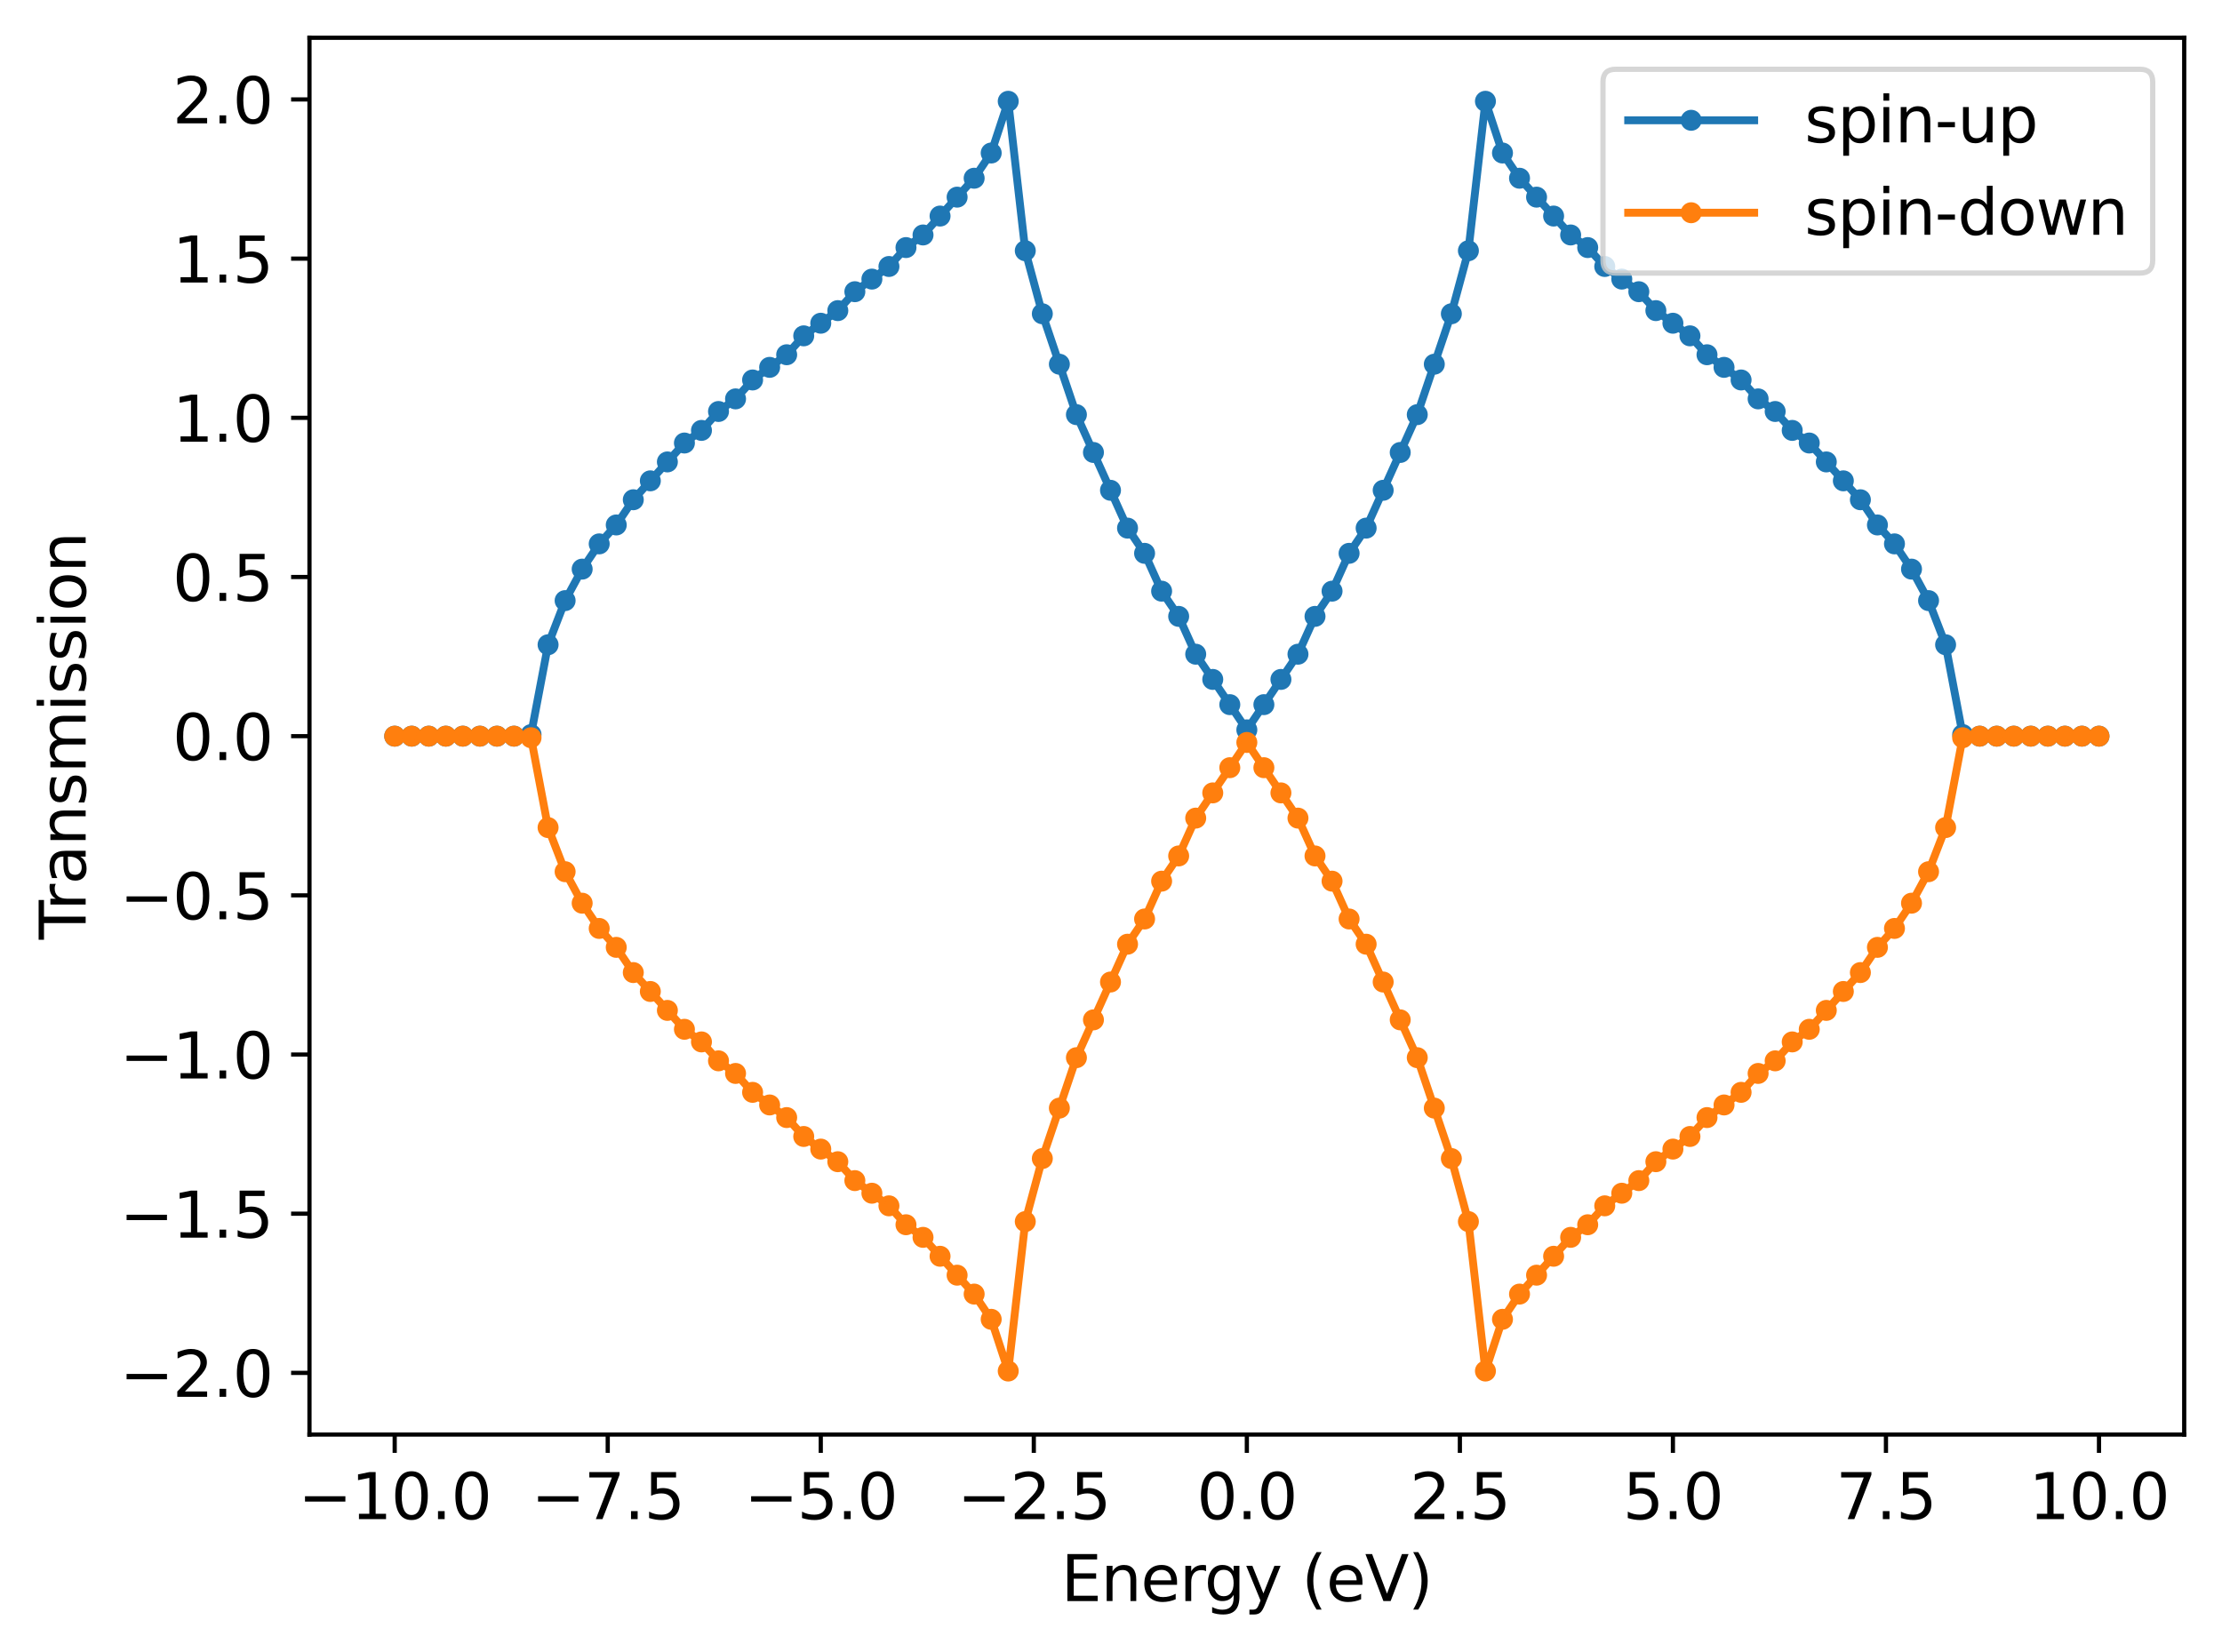 <?xml version="1.0" encoding="utf-8" standalone="no"?>
<!DOCTYPE svg PUBLIC "-//W3C//DTD SVG 1.1//EN"
  "http://www.w3.org/Graphics/SVG/1.1/DTD/svg11.dtd">
<svg xmlns:xlink="http://www.w3.org/1999/xlink" width="423.273pt" height="314.74pt" viewBox="0 0 423.273 314.74" xmlns="http://www.w3.org/2000/svg" version="1.1">
 <defs>
  <style type="text/css">*{stroke-linejoin: round; stroke-linecap: butt}</style>
 </defs>
 <g id="figure_1">
  <g id="patch_1">
   <path d="M 0 314.74 
L 423.273 314.74 
L 423.273 0 
L 0 0 
z
" style="fill: #ffffff"/>
  </g>
  <g id="axes_1">
   <g id="patch_2">
    <path d="M 58.953 273.312 
L 416.073 273.312 
L 416.073 7.2 
L 58.953 7.2 
z
" style="fill: #ffffff"/>
   </g>
   <g id="matplotlib.axis_1">
    <g id="xtick_1">
     <g id="line2d_1">
      <defs>
       <path id="m0705084547" d="M 0 0 
L 0 3.5 
" style="stroke: #000000; stroke-width: 0.8"/>
      </defs>
      <g>
       <use xlink:href="#m0705084547" x="75.186" y="273.312" style="stroke: #000000; stroke-width: 0.8"/>
      </g>
     </g>
     <g id="text_1">
      <!-- −10.0 -->
      <g transform="translate(56.799 289.43) scale(0.12 -0.12)">
       <defs>
        <path id="DejaVuSans-2212" d="M 678 2272 
L 4684 2272 
L 4684 1741 
L 678 1741 
L 678 2272 
z
" transform="scale(0.016)"/>
        <path id="DejaVuSans-31" d="M 794 531 
L 1825 531 
L 1825 4091 
L 703 3866 
L 703 4441 
L 1819 4666 
L 2450 4666 
L 2450 531 
L 3481 531 
L 3481 0 
L 794 0 
L 794 531 
z
" transform="scale(0.016)"/>
        <path id="DejaVuSans-30" d="M 2034 4250 
Q 1547 4250 1301 3770 
Q 1056 3291 1056 2328 
Q 1056 1369 1301 889 
Q 1547 409 2034 409 
Q 2525 409 2770 889 
Q 3016 1369 3016 2328 
Q 3016 3291 2770 3770 
Q 2525 4250 2034 4250 
z
M 2034 4750 
Q 2819 4750 3233 4129 
Q 3647 3509 3647 2328 
Q 3647 1150 3233 529 
Q 2819 -91 2034 -91 
Q 1250 -91 836 529 
Q 422 1150 422 2328 
Q 422 3509 836 4129 
Q 1250 4750 2034 4750 
z
" transform="scale(0.016)"/>
        <path id="DejaVuSans-2e" d="M 684 794 
L 1344 794 
L 1344 0 
L 684 0 
L 684 794 
z
" transform="scale(0.016)"/>
       </defs>
       <use xlink:href="#DejaVuSans-2212"/>
       <use xlink:href="#DejaVuSans-31" x="83.789"/>
       <use xlink:href="#DejaVuSans-30" x="147.412"/>
       <use xlink:href="#DejaVuSans-2e" x="211.035"/>
       <use xlink:href="#DejaVuSans-30" x="242.822"/>
      </g>
     </g>
    </g>
    <g id="xtick_2">
     <g id="line2d_2">
      <g>
       <use xlink:href="#m0705084547" x="115.768" y="273.312" style="stroke: #000000; stroke-width: 0.8"/>
      </g>
     </g>
     <g id="text_2">
      <!-- −7.5 -->
      <g transform="translate(101.198 289.43) scale(0.12 -0.12)">
       <defs>
        <path id="DejaVuSans-37" d="M 525 4666 
L 3525 4666 
L 3525 4397 
L 1831 0 
L 1172 0 
L 2766 4134 
L 525 4134 
L 525 4666 
z
" transform="scale(0.016)"/>
        <path id="DejaVuSans-35" d="M 691 4666 
L 3169 4666 
L 3169 4134 
L 1269 4134 
L 1269 2991 
Q 1406 3038 1543 3061 
Q 1681 3084 1819 3084 
Q 2600 3084 3056 2656 
Q 3513 2228 3513 1497 
Q 3513 744 3044 326 
Q 2575 -91 1722 -91 
Q 1428 -91 1123 -41 
Q 819 9 494 109 
L 494 744 
Q 775 591 1075 516 
Q 1375 441 1709 441 
Q 2250 441 2565 725 
Q 2881 1009 2881 1497 
Q 2881 1984 2565 2268 
Q 2250 2553 1709 2553 
Q 1456 2553 1204 2497 
Q 953 2441 691 2322 
L 691 4666 
z
" transform="scale(0.016)"/>
       </defs>
       <use xlink:href="#DejaVuSans-2212"/>
       <use xlink:href="#DejaVuSans-37" x="83.789"/>
       <use xlink:href="#DejaVuSans-2e" x="147.412"/>
       <use xlink:href="#DejaVuSans-35" x="179.199"/>
      </g>
     </g>
    </g>
    <g id="xtick_3">
     <g id="line2d_3">
      <g>
       <use xlink:href="#m0705084547" x="156.349" y="273.312" style="stroke: #000000; stroke-width: 0.8"/>
      </g>
     </g>
     <g id="text_3">
      <!-- −5.0 -->
      <g transform="translate(141.78 289.43) scale(0.12 -0.12)">
       <use xlink:href="#DejaVuSans-2212"/>
       <use xlink:href="#DejaVuSans-35" x="83.789"/>
       <use xlink:href="#DejaVuSans-2e" x="147.412"/>
       <use xlink:href="#DejaVuSans-30" x="179.199"/>
      </g>
     </g>
    </g>
    <g id="xtick_4">
     <g id="line2d_4">
      <g>
       <use xlink:href="#m0705084547" x="196.931" y="273.312" style="stroke: #000000; stroke-width: 0.8"/>
      </g>
     </g>
     <g id="text_4">
      <!-- −2.5 -->
      <g transform="translate(182.362 289.43) scale(0.12 -0.12)">
       <defs>
        <path id="DejaVuSans-32" d="M 1228 531 
L 3431 531 
L 3431 0 
L 469 0 
L 469 531 
Q 828 903 1448 1529 
Q 2069 2156 2228 2338 
Q 2531 2678 2651 2914 
Q 2772 3150 2772 3378 
Q 2772 3750 2511 3984 
Q 2250 4219 1831 4219 
Q 1534 4219 1204 4116 
Q 875 4013 500 3803 
L 500 4441 
Q 881 4594 1212 4672 
Q 1544 4750 1819 4750 
Q 2544 4750 2975 4387 
Q 3406 4025 3406 3419 
Q 3406 3131 3298 2873 
Q 3191 2616 2906 2266 
Q 2828 2175 2409 1742 
Q 1991 1309 1228 531 
z
" transform="scale(0.016)"/>
       </defs>
       <use xlink:href="#DejaVuSans-2212"/>
       <use xlink:href="#DejaVuSans-32" x="83.789"/>
       <use xlink:href="#DejaVuSans-2e" x="147.412"/>
       <use xlink:href="#DejaVuSans-35" x="179.199"/>
      </g>
     </g>
    </g>
    <g id="xtick_5">
     <g id="line2d_5">
      <g>
       <use xlink:href="#m0705084547" x="237.513" y="273.312" style="stroke: #000000; stroke-width: 0.8"/>
      </g>
     </g>
     <g id="text_5">
      <!-- 0.0 -->
      <g transform="translate(227.971 289.43) scale(0.12 -0.12)">
       <use xlink:href="#DejaVuSans-30"/>
       <use xlink:href="#DejaVuSans-2e" x="63.623"/>
       <use xlink:href="#DejaVuSans-30" x="95.41"/>
      </g>
     </g>
    </g>
    <g id="xtick_6">
     <g id="line2d_6">
      <g>
       <use xlink:href="#m0705084547" x="278.095" y="273.312" style="stroke: #000000; stroke-width: 0.8"/>
      </g>
     </g>
     <g id="text_6">
      <!-- 2.5 -->
      <g transform="translate(268.553 289.43) scale(0.12 -0.12)">
       <use xlink:href="#DejaVuSans-32"/>
       <use xlink:href="#DejaVuSans-2e" x="63.623"/>
       <use xlink:href="#DejaVuSans-35" x="95.41"/>
      </g>
     </g>
    </g>
    <g id="xtick_7">
     <g id="line2d_7">
      <g>
       <use xlink:href="#m0705084547" x="318.677" y="273.312" style="stroke: #000000; stroke-width: 0.8"/>
      </g>
     </g>
     <g id="text_7">
      <!-- 5.0 -->
      <g transform="translate(309.135 289.43) scale(0.12 -0.12)">
       <use xlink:href="#DejaVuSans-35"/>
       <use xlink:href="#DejaVuSans-2e" x="63.623"/>
       <use xlink:href="#DejaVuSans-30" x="95.41"/>
      </g>
     </g>
    </g>
    <g id="xtick_8">
     <g id="line2d_8">
      <g>
       <use xlink:href="#m0705084547" x="359.259" y="273.312" style="stroke: #000000; stroke-width: 0.8"/>
      </g>
     </g>
     <g id="text_8">
      <!-- 7.5 -->
      <g transform="translate(349.717 289.43) scale(0.12 -0.12)">
       <use xlink:href="#DejaVuSans-37"/>
       <use xlink:href="#DejaVuSans-2e" x="63.623"/>
       <use xlink:href="#DejaVuSans-35" x="95.41"/>
      </g>
     </g>
    </g>
    <g id="xtick_9">
     <g id="line2d_9">
      <g>
       <use xlink:href="#m0705084547" x="399.84" y="273.312" style="stroke: #000000; stroke-width: 0.8"/>
      </g>
     </g>
     <g id="text_9">
      <!-- 10.0 -->
      <g transform="translate(386.481 289.43) scale(0.12 -0.12)">
       <use xlink:href="#DejaVuSans-31"/>
       <use xlink:href="#DejaVuSans-30" x="63.623"/>
       <use xlink:href="#DejaVuSans-2e" x="127.246"/>
       <use xlink:href="#DejaVuSans-30" x="159.033"/>
      </g>
     </g>
    </g>
    <g id="text_10">
     <!-- Energy (eV) -->
     <g transform="translate(202.121 305.044) scale(0.12 -0.12)">
      <defs>
       <path id="DejaVuSans-45" d="M 628 4666 
L 3578 4666 
L 3578 4134 
L 1259 4134 
L 1259 2753 
L 3481 2753 
L 3481 2222 
L 1259 2222 
L 1259 531 
L 3634 531 
L 3634 0 
L 628 0 
L 628 4666 
z
" transform="scale(0.016)"/>
       <path id="DejaVuSans-6e" d="M 3513 2113 
L 3513 0 
L 2938 0 
L 2938 2094 
Q 2938 2591 2744 2837 
Q 2550 3084 2163 3084 
Q 1697 3084 1428 2787 
Q 1159 2491 1159 1978 
L 1159 0 
L 581 0 
L 581 3500 
L 1159 3500 
L 1159 2956 
Q 1366 3272 1645 3428 
Q 1925 3584 2291 3584 
Q 2894 3584 3203 3211 
Q 3513 2838 3513 2113 
z
" transform="scale(0.016)"/>
       <path id="DejaVuSans-65" d="M 3597 1894 
L 3597 1613 
L 953 1613 
Q 991 1019 1311 708 
Q 1631 397 2203 397 
Q 2534 397 2845 478 
Q 3156 559 3463 722 
L 3463 178 
Q 3153 47 2828 -22 
Q 2503 -91 2169 -91 
Q 1331 -91 842 396 
Q 353 884 353 1716 
Q 353 2575 817 3079 
Q 1281 3584 2069 3584 
Q 2775 3584 3186 3129 
Q 3597 2675 3597 1894 
z
M 3022 2063 
Q 3016 2534 2758 2815 
Q 2500 3097 2075 3097 
Q 1594 3097 1305 2825 
Q 1016 2553 972 2059 
L 3022 2063 
z
" transform="scale(0.016)"/>
       <path id="DejaVuSans-72" d="M 2631 2963 
Q 2534 3019 2420 3045 
Q 2306 3072 2169 3072 
Q 1681 3072 1420 2755 
Q 1159 2438 1159 1844 
L 1159 0 
L 581 0 
L 581 3500 
L 1159 3500 
L 1159 2956 
Q 1341 3275 1631 3429 
Q 1922 3584 2338 3584 
Q 2397 3584 2469 3576 
Q 2541 3569 2628 3553 
L 2631 2963 
z
" transform="scale(0.016)"/>
       <path id="DejaVuSans-67" d="M 2906 1791 
Q 2906 2416 2648 2759 
Q 2391 3103 1925 3103 
Q 1463 3103 1205 2759 
Q 947 2416 947 1791 
Q 947 1169 1205 825 
Q 1463 481 1925 481 
Q 2391 481 2648 825 
Q 2906 1169 2906 1791 
z
M 3481 434 
Q 3481 -459 3084 -895 
Q 2688 -1331 1869 -1331 
Q 1566 -1331 1297 -1286 
Q 1028 -1241 775 -1147 
L 775 -588 
Q 1028 -725 1275 -790 
Q 1522 -856 1778 -856 
Q 2344 -856 2625 -561 
Q 2906 -266 2906 331 
L 2906 616 
Q 2728 306 2450 153 
Q 2172 0 1784 0 
Q 1141 0 747 490 
Q 353 981 353 1791 
Q 353 2603 747 3093 
Q 1141 3584 1784 3584 
Q 2172 3584 2450 3431 
Q 2728 3278 2906 2969 
L 2906 3500 
L 3481 3500 
L 3481 434 
z
" transform="scale(0.016)"/>
       <path id="DejaVuSans-79" d="M 2059 -325 
Q 1816 -950 1584 -1140 
Q 1353 -1331 966 -1331 
L 506 -1331 
L 506 -850 
L 844 -850 
Q 1081 -850 1212 -737 
Q 1344 -625 1503 -206 
L 1606 56 
L 191 3500 
L 800 3500 
L 1894 763 
L 2988 3500 
L 3597 3500 
L 2059 -325 
z
" transform="scale(0.016)"/>
       <path id="DejaVuSans-20" transform="scale(0.016)"/>
       <path id="DejaVuSans-28" d="M 1984 4856 
Q 1566 4138 1362 3434 
Q 1159 2731 1159 2009 
Q 1159 1288 1364 580 
Q 1569 -128 1984 -844 
L 1484 -844 
Q 1016 -109 783 600 
Q 550 1309 550 2009 
Q 550 2706 781 3412 
Q 1013 4119 1484 4856 
L 1984 4856 
z
" transform="scale(0.016)"/>
       <path id="DejaVuSans-56" d="M 1831 0 
L 50 4666 
L 709 4666 
L 2188 738 
L 3669 4666 
L 4325 4666 
L 2547 0 
L 1831 0 
z
" transform="scale(0.016)"/>
       <path id="DejaVuSans-29" d="M 513 4856 
L 1013 4856 
Q 1481 4119 1714 3412 
Q 1947 2706 1947 2009 
Q 1947 1309 1714 600 
Q 1481 -109 1013 -844 
L 513 -844 
Q 928 -128 1133 580 
Q 1338 1288 1338 2009 
Q 1338 2731 1133 3434 
Q 928 4138 513 4856 
z
" transform="scale(0.016)"/>
      </defs>
      <use xlink:href="#DejaVuSans-45"/>
      <use xlink:href="#DejaVuSans-6e" x="63.184"/>
      <use xlink:href="#DejaVuSans-65" x="126.562"/>
      <use xlink:href="#DejaVuSans-72" x="188.086"/>
      <use xlink:href="#DejaVuSans-67" x="227.449"/>
      <use xlink:href="#DejaVuSans-79" x="290.926"/>
      <use xlink:href="#DejaVuSans-20" x="350.105"/>
      <use xlink:href="#DejaVuSans-28" x="381.893"/>
      <use xlink:href="#DejaVuSans-65" x="420.906"/>
      <use xlink:href="#DejaVuSans-56" x="482.43"/>
      <use xlink:href="#DejaVuSans-29" x="550.838"/>
     </g>
    </g>
   </g>
   <g id="matplotlib.axis_2">
    <g id="ytick_1">
     <g id="line2d_10">
      <defs>
       <path id="m1f29c47733" d="M 0 0 
L -3.5 0 
" style="stroke: #000000; stroke-width: 0.8"/>
      </defs>
      <g>
       <use xlink:href="#m1f29c47733" x="58.953" y="261.569" style="stroke: #000000; stroke-width: 0.8"/>
      </g>
     </g>
     <g id="text_11">
      <!-- −2.0 -->
      <g transform="translate(22.814 266.128) scale(0.12 -0.12)">
       <use xlink:href="#DejaVuSans-2212"/>
       <use xlink:href="#DejaVuSans-32" x="83.789"/>
       <use xlink:href="#DejaVuSans-2e" x="147.412"/>
       <use xlink:href="#DejaVuSans-30" x="179.199"/>
      </g>
     </g>
    </g>
    <g id="ytick_2">
     <g id="line2d_11">
      <g>
       <use xlink:href="#m1f29c47733" x="58.953" y="231.241" style="stroke: #000000; stroke-width: 0.8"/>
      </g>
     </g>
     <g id="text_12">
      <!-- −1.5 -->
      <g transform="translate(22.814 235.8) scale(0.12 -0.12)">
       <use xlink:href="#DejaVuSans-2212"/>
       <use xlink:href="#DejaVuSans-31" x="83.789"/>
       <use xlink:href="#DejaVuSans-2e" x="147.412"/>
       <use xlink:href="#DejaVuSans-35" x="179.199"/>
      </g>
     </g>
    </g>
    <g id="ytick_3">
     <g id="line2d_12">
      <g>
       <use xlink:href="#m1f29c47733" x="58.953" y="200.913" style="stroke: #000000; stroke-width: 0.8"/>
      </g>
     </g>
     <g id="text_13">
      <!-- −1.0 -->
      <g transform="translate(22.814 205.472) scale(0.12 -0.12)">
       <use xlink:href="#DejaVuSans-2212"/>
       <use xlink:href="#DejaVuSans-31" x="83.789"/>
       <use xlink:href="#DejaVuSans-2e" x="147.412"/>
       <use xlink:href="#DejaVuSans-30" x="179.199"/>
      </g>
     </g>
    </g>
    <g id="ytick_4">
     <g id="line2d_13">
      <g>
       <use xlink:href="#m1f29c47733" x="58.953" y="170.584" style="stroke: #000000; stroke-width: 0.8"/>
      </g>
     </g>
     <g id="text_14">
      <!-- −0.5 -->
      <g transform="translate(22.814 175.143) scale(0.12 -0.12)">
       <use xlink:href="#DejaVuSans-2212"/>
       <use xlink:href="#DejaVuSans-30" x="83.789"/>
       <use xlink:href="#DejaVuSans-2e" x="147.412"/>
       <use xlink:href="#DejaVuSans-35" x="179.199"/>
      </g>
     </g>
    </g>
    <g id="ytick_5">
     <g id="line2d_14">
      <g>
       <use xlink:href="#m1f29c47733" x="58.953" y="140.256" style="stroke: #000000; stroke-width: 0.8"/>
      </g>
     </g>
     <g id="text_15">
      <!-- 0.0 -->
      <g transform="translate(32.869 144.815) scale(0.12 -0.12)">
       <use xlink:href="#DejaVuSans-30"/>
       <use xlink:href="#DejaVuSans-2e" x="63.623"/>
       <use xlink:href="#DejaVuSans-30" x="95.41"/>
      </g>
     </g>
    </g>
    <g id="ytick_6">
     <g id="line2d_15">
      <g>
       <use xlink:href="#m1f29c47733" x="58.953" y="109.928" style="stroke: #000000; stroke-width: 0.8"/>
      </g>
     </g>
     <g id="text_16">
      <!-- 0.5 -->
      <g transform="translate(32.869 114.487) scale(0.12 -0.12)">
       <use xlink:href="#DejaVuSans-30"/>
       <use xlink:href="#DejaVuSans-2e" x="63.623"/>
       <use xlink:href="#DejaVuSans-35" x="95.41"/>
      </g>
     </g>
    </g>
    <g id="ytick_7">
     <g id="line2d_16">
      <g>
       <use xlink:href="#m1f29c47733" x="58.953" y="79.599" style="stroke: #000000; stroke-width: 0.8"/>
      </g>
     </g>
     <g id="text_17">
      <!-- 1.0 -->
      <g transform="translate(32.869 84.158) scale(0.12 -0.12)">
       <use xlink:href="#DejaVuSans-31"/>
       <use xlink:href="#DejaVuSans-2e" x="63.623"/>
       <use xlink:href="#DejaVuSans-30" x="95.41"/>
      </g>
     </g>
    </g>
    <g id="ytick_8">
     <g id="line2d_17">
      <g>
       <use xlink:href="#m1f29c47733" x="58.953" y="49.271" style="stroke: #000000; stroke-width: 0.8"/>
      </g>
     </g>
     <g id="text_18">
      <!-- 1.5 -->
      <g transform="translate(32.869 53.83) scale(0.12 -0.12)">
       <use xlink:href="#DejaVuSans-31"/>
       <use xlink:href="#DejaVuSans-2e" x="63.623"/>
       <use xlink:href="#DejaVuSans-35" x="95.41"/>
      </g>
     </g>
    </g>
    <g id="ytick_9">
     <g id="line2d_18">
      <g>
       <use xlink:href="#m1f29c47733" x="58.953" y="18.943" style="stroke: #000000; stroke-width: 0.8"/>
      </g>
     </g>
     <g id="text_19">
      <!-- 2.0 -->
      <g transform="translate(32.869 23.502) scale(0.12 -0.12)">
       <use xlink:href="#DejaVuSans-32"/>
       <use xlink:href="#DejaVuSans-2e" x="63.623"/>
       <use xlink:href="#DejaVuSans-30" x="95.41"/>
      </g>
     </g>
    </g>
    <g id="text_20">
     <!-- Transmission -->
     <g transform="translate(16.318 179.01) rotate(-90) scale(0.12 -0.12)">
      <defs>
       <path id="DejaVuSans-54" d="M -19 4666 
L 3928 4666 
L 3928 4134 
L 2272 4134 
L 2272 0 
L 1638 0 
L 1638 4134 
L -19 4134 
L -19 4666 
z
" transform="scale(0.016)"/>
       <path id="DejaVuSans-61" d="M 2194 1759 
Q 1497 1759 1228 1600 
Q 959 1441 959 1056 
Q 959 750 1161 570 
Q 1363 391 1709 391 
Q 2188 391 2477 730 
Q 2766 1069 2766 1631 
L 2766 1759 
L 2194 1759 
z
M 3341 1997 
L 3341 0 
L 2766 0 
L 2766 531 
Q 2569 213 2275 61 
Q 1981 -91 1556 -91 
Q 1019 -91 701 211 
Q 384 513 384 1019 
Q 384 1609 779 1909 
Q 1175 2209 1959 2209 
L 2766 2209 
L 2766 2266 
Q 2766 2663 2505 2880 
Q 2244 3097 1772 3097 
Q 1472 3097 1187 3025 
Q 903 2953 641 2809 
L 641 3341 
Q 956 3463 1253 3523 
Q 1550 3584 1831 3584 
Q 2591 3584 2966 3190 
Q 3341 2797 3341 1997 
z
" transform="scale(0.016)"/>
       <path id="DejaVuSans-73" d="M 2834 3397 
L 2834 2853 
Q 2591 2978 2328 3040 
Q 2066 3103 1784 3103 
Q 1356 3103 1142 2972 
Q 928 2841 928 2578 
Q 928 2378 1081 2264 
Q 1234 2150 1697 2047 
L 1894 2003 
Q 2506 1872 2764 1633 
Q 3022 1394 3022 966 
Q 3022 478 2636 193 
Q 2250 -91 1575 -91 
Q 1294 -91 989 -36 
Q 684 19 347 128 
L 347 722 
Q 666 556 975 473 
Q 1284 391 1588 391 
Q 1994 391 2212 530 
Q 2431 669 2431 922 
Q 2431 1156 2273 1281 
Q 2116 1406 1581 1522 
L 1381 1569 
Q 847 1681 609 1914 
Q 372 2147 372 2553 
Q 372 3047 722 3315 
Q 1072 3584 1716 3584 
Q 2034 3584 2315 3537 
Q 2597 3491 2834 3397 
z
" transform="scale(0.016)"/>
       <path id="DejaVuSans-6d" d="M 3328 2828 
Q 3544 3216 3844 3400 
Q 4144 3584 4550 3584 
Q 5097 3584 5394 3201 
Q 5691 2819 5691 2113 
L 5691 0 
L 5113 0 
L 5113 2094 
Q 5113 2597 4934 2840 
Q 4756 3084 4391 3084 
Q 3944 3084 3684 2787 
Q 3425 2491 3425 1978 
L 3425 0 
L 2847 0 
L 2847 2094 
Q 2847 2600 2669 2842 
Q 2491 3084 2119 3084 
Q 1678 3084 1418 2786 
Q 1159 2488 1159 1978 
L 1159 0 
L 581 0 
L 581 3500 
L 1159 3500 
L 1159 2956 
Q 1356 3278 1631 3431 
Q 1906 3584 2284 3584 
Q 2666 3584 2933 3390 
Q 3200 3197 3328 2828 
z
" transform="scale(0.016)"/>
       <path id="DejaVuSans-69" d="M 603 3500 
L 1178 3500 
L 1178 0 
L 603 0 
L 603 3500 
z
M 603 4863 
L 1178 4863 
L 1178 4134 
L 603 4134 
L 603 4863 
z
" transform="scale(0.016)"/>
       <path id="DejaVuSans-6f" d="M 1959 3097 
Q 1497 3097 1228 2736 
Q 959 2375 959 1747 
Q 959 1119 1226 758 
Q 1494 397 1959 397 
Q 2419 397 2687 759 
Q 2956 1122 2956 1747 
Q 2956 2369 2687 2733 
Q 2419 3097 1959 3097 
z
M 1959 3584 
Q 2709 3584 3137 3096 
Q 3566 2609 3566 1747 
Q 3566 888 3137 398 
Q 2709 -91 1959 -91 
Q 1206 -91 779 398 
Q 353 888 353 1747 
Q 353 2609 779 3096 
Q 1206 3584 1959 3584 
z
" transform="scale(0.016)"/>
      </defs>
      <use xlink:href="#DejaVuSans-54"/>
      <use xlink:href="#DejaVuSans-72" x="46.334"/>
      <use xlink:href="#DejaVuSans-61" x="87.447"/>
      <use xlink:href="#DejaVuSans-6e" x="148.727"/>
      <use xlink:href="#DejaVuSans-73" x="212.105"/>
      <use xlink:href="#DejaVuSans-6d" x="264.205"/>
      <use xlink:href="#DejaVuSans-69" x="361.617"/>
      <use xlink:href="#DejaVuSans-73" x="389.4"/>
      <use xlink:href="#DejaVuSans-73" x="441.5"/>
      <use xlink:href="#DejaVuSans-69" x="493.6"/>
      <use xlink:href="#DejaVuSans-6f" x="521.383"/>
      <use xlink:href="#DejaVuSans-6e" x="582.564"/>
     </g>
    </g>
   </g>
   <g id="line2d_19">
    <path d="M 75.186 140.256 
L 78.432 140.256 
L 81.679 140.256 
L 84.925 140.256 
L 88.172 140.256 
L 91.419 140.256 
L 94.665 140.256 
L 97.912 140.256 
L 101.158 139.955 
L 104.405 122.839 
L 107.651 114.432 
L 110.898 108.432 
L 114.144 103.622 
L 117.391 100.018 
L 120.637 95.214 
L 123.884 91.611 
L 127.131 88.007 
L 130.377 84.406 
L 133.624 82.002 
L 136.87 78.398 
L 140.117 75.996 
L 143.363 72.393 
L 146.61 69.99 
L 149.856 67.587 
L 153.103 63.985 
L 156.349 61.582 
L 159.596 59.18 
L 162.843 55.577 
L 166.089 53.175 
L 169.336 50.772 
L 172.582 47.169 
L 175.829 44.767 
L 179.075 41.163 
L 182.322 37.56 
L 185.568 33.957 
L 188.815 29.152 
L 192.061 19.296 
L 195.308 47.77 
L 198.555 59.781 
L 201.801 69.39 
L 205.048 78.999 
L 208.294 86.205 
L 211.541 93.412 
L 214.787 100.619 
L 218.034 105.423 
L 221.28 112.63 
L 224.527 117.435 
L 227.773 124.641 
L 231.02 129.446 
L 234.267 134.25 
L 237.513 139.055 
L 240.76 134.25 
L 244.006 129.446 
L 247.253 124.641 
L 250.499 117.435 
L 253.746 112.63 
L 256.992 105.423 
L 260.239 100.619 
L 263.485 93.412 
L 266.732 86.205 
L 269.979 78.999 
L 273.225 69.39 
L 276.472 59.781 
L 279.718 47.77 
L 282.965 19.296 
L 286.211 29.152 
L 289.458 33.957 
L 292.704 37.56 
L 295.951 41.163 
L 299.197 44.767 
L 302.444 47.169 
L 305.691 50.772 
L 308.937 53.175 
L 312.184 55.577 
L 315.43 59.18 
L 318.677 61.582 
L 321.923 63.985 
L 325.17 67.587 
L 328.416 69.99 
L 331.663 72.393 
L 334.909 75.996 
L 338.156 78.398 
L 341.403 82.002 
L 344.649 84.406 
L 347.896 88.007 
L 351.142 91.611 
L 354.389 95.214 
L 357.635 100.018 
L 360.882 103.622 
L 364.128 108.432 
L 367.375 114.432 
L 370.621 122.839 
L 373.868 139.955 
L 377.115 140.256 
L 380.361 140.256 
L 383.608 140.256 
L 386.854 140.256 
L 390.101 140.256 
L 393.347 140.256 
L 396.594 140.256 
L 399.84 140.256 
" clip-path="url(#p7d2d669616)" style="fill: none; stroke: #1f77b4; stroke-width: 1.5; stroke-linecap: square"/>
    <defs>
     <path id="ma481f553c5" d="M 0 1.5 
C 0.398 1.5 0.779 1.342 1.061 1.061 
C 1.342 0.779 1.5 0.398 1.5 0 
C 1.5 -0.398 1.342 -0.779 1.061 -1.061 
C 0.779 -1.342 0.398 -1.5 0 -1.5 
C -0.398 -1.5 -0.779 -1.342 -1.061 -1.061 
C -1.342 -0.779 -1.5 -0.398 -1.5 0 
C -1.5 0.398 -1.342 0.779 -1.061 1.061 
C -0.779 1.342 -0.398 1.5 0 1.5 
z
" style="stroke: #1f77b4"/>
    </defs>
    <g clip-path="url(#p7d2d669616)">
     <use xlink:href="#ma481f553c5" x="75.186" y="140.256" style="fill: #1f77b4; stroke: #1f77b4"/>
     <use xlink:href="#ma481f553c5" x="78.432" y="140.256" style="fill: #1f77b4; stroke: #1f77b4"/>
     <use xlink:href="#ma481f553c5" x="81.679" y="140.256" style="fill: #1f77b4; stroke: #1f77b4"/>
     <use xlink:href="#ma481f553c5" x="84.925" y="140.256" style="fill: #1f77b4; stroke: #1f77b4"/>
     <use xlink:href="#ma481f553c5" x="88.172" y="140.256" style="fill: #1f77b4; stroke: #1f77b4"/>
     <use xlink:href="#ma481f553c5" x="91.419" y="140.256" style="fill: #1f77b4; stroke: #1f77b4"/>
     <use xlink:href="#ma481f553c5" x="94.665" y="140.256" style="fill: #1f77b4; stroke: #1f77b4"/>
     <use xlink:href="#ma481f553c5" x="97.912" y="140.256" style="fill: #1f77b4; stroke: #1f77b4"/>
     <use xlink:href="#ma481f553c5" x="101.158" y="139.955" style="fill: #1f77b4; stroke: #1f77b4"/>
     <use xlink:href="#ma481f553c5" x="104.405" y="122.839" style="fill: #1f77b4; stroke: #1f77b4"/>
     <use xlink:href="#ma481f553c5" x="107.651" y="114.432" style="fill: #1f77b4; stroke: #1f77b4"/>
     <use xlink:href="#ma481f553c5" x="110.898" y="108.432" style="fill: #1f77b4; stroke: #1f77b4"/>
     <use xlink:href="#ma481f553c5" x="114.144" y="103.622" style="fill: #1f77b4; stroke: #1f77b4"/>
     <use xlink:href="#ma481f553c5" x="117.391" y="100.018" style="fill: #1f77b4; stroke: #1f77b4"/>
     <use xlink:href="#ma481f553c5" x="120.637" y="95.214" style="fill: #1f77b4; stroke: #1f77b4"/>
     <use xlink:href="#ma481f553c5" x="123.884" y="91.611" style="fill: #1f77b4; stroke: #1f77b4"/>
     <use xlink:href="#ma481f553c5" x="127.131" y="88.007" style="fill: #1f77b4; stroke: #1f77b4"/>
     <use xlink:href="#ma481f553c5" x="130.377" y="84.406" style="fill: #1f77b4; stroke: #1f77b4"/>
     <use xlink:href="#ma481f553c5" x="133.624" y="82.002" style="fill: #1f77b4; stroke: #1f77b4"/>
     <use xlink:href="#ma481f553c5" x="136.87" y="78.398" style="fill: #1f77b4; stroke: #1f77b4"/>
     <use xlink:href="#ma481f553c5" x="140.117" y="75.996" style="fill: #1f77b4; stroke: #1f77b4"/>
     <use xlink:href="#ma481f553c5" x="143.363" y="72.393" style="fill: #1f77b4; stroke: #1f77b4"/>
     <use xlink:href="#ma481f553c5" x="146.61" y="69.99" style="fill: #1f77b4; stroke: #1f77b4"/>
     <use xlink:href="#ma481f553c5" x="149.856" y="67.587" style="fill: #1f77b4; stroke: #1f77b4"/>
     <use xlink:href="#ma481f553c5" x="153.103" y="63.985" style="fill: #1f77b4; stroke: #1f77b4"/>
     <use xlink:href="#ma481f553c5" x="156.349" y="61.582" style="fill: #1f77b4; stroke: #1f77b4"/>
     <use xlink:href="#ma481f553c5" x="159.596" y="59.18" style="fill: #1f77b4; stroke: #1f77b4"/>
     <use xlink:href="#ma481f553c5" x="162.843" y="55.577" style="fill: #1f77b4; stroke: #1f77b4"/>
     <use xlink:href="#ma481f553c5" x="166.089" y="53.175" style="fill: #1f77b4; stroke: #1f77b4"/>
     <use xlink:href="#ma481f553c5" x="169.336" y="50.772" style="fill: #1f77b4; stroke: #1f77b4"/>
     <use xlink:href="#ma481f553c5" x="172.582" y="47.169" style="fill: #1f77b4; stroke: #1f77b4"/>
     <use xlink:href="#ma481f553c5" x="175.829" y="44.767" style="fill: #1f77b4; stroke: #1f77b4"/>
     <use xlink:href="#ma481f553c5" x="179.075" y="41.163" style="fill: #1f77b4; stroke: #1f77b4"/>
     <use xlink:href="#ma481f553c5" x="182.322" y="37.56" style="fill: #1f77b4; stroke: #1f77b4"/>
     <use xlink:href="#ma481f553c5" x="185.568" y="33.957" style="fill: #1f77b4; stroke: #1f77b4"/>
     <use xlink:href="#ma481f553c5" x="188.815" y="29.152" style="fill: #1f77b4; stroke: #1f77b4"/>
     <use xlink:href="#ma481f553c5" x="192.061" y="19.296" style="fill: #1f77b4; stroke: #1f77b4"/>
     <use xlink:href="#ma481f553c5" x="195.308" y="47.77" style="fill: #1f77b4; stroke: #1f77b4"/>
     <use xlink:href="#ma481f553c5" x="198.555" y="59.781" style="fill: #1f77b4; stroke: #1f77b4"/>
     <use xlink:href="#ma481f553c5" x="201.801" y="69.39" style="fill: #1f77b4; stroke: #1f77b4"/>
     <use xlink:href="#ma481f553c5" x="205.048" y="78.999" style="fill: #1f77b4; stroke: #1f77b4"/>
     <use xlink:href="#ma481f553c5" x="208.294" y="86.205" style="fill: #1f77b4; stroke: #1f77b4"/>
     <use xlink:href="#ma481f553c5" x="211.541" y="93.412" style="fill: #1f77b4; stroke: #1f77b4"/>
     <use xlink:href="#ma481f553c5" x="214.787" y="100.619" style="fill: #1f77b4; stroke: #1f77b4"/>
     <use xlink:href="#ma481f553c5" x="218.034" y="105.423" style="fill: #1f77b4; stroke: #1f77b4"/>
     <use xlink:href="#ma481f553c5" x="221.28" y="112.63" style="fill: #1f77b4; stroke: #1f77b4"/>
     <use xlink:href="#ma481f553c5" x="224.527" y="117.435" style="fill: #1f77b4; stroke: #1f77b4"/>
     <use xlink:href="#ma481f553c5" x="227.773" y="124.641" style="fill: #1f77b4; stroke: #1f77b4"/>
     <use xlink:href="#ma481f553c5" x="231.02" y="129.446" style="fill: #1f77b4; stroke: #1f77b4"/>
     <use xlink:href="#ma481f553c5" x="234.267" y="134.25" style="fill: #1f77b4; stroke: #1f77b4"/>
     <use xlink:href="#ma481f553c5" x="237.513" y="139.055" style="fill: #1f77b4; stroke: #1f77b4"/>
     <use xlink:href="#ma481f553c5" x="240.76" y="134.25" style="fill: #1f77b4; stroke: #1f77b4"/>
     <use xlink:href="#ma481f553c5" x="244.006" y="129.446" style="fill: #1f77b4; stroke: #1f77b4"/>
     <use xlink:href="#ma481f553c5" x="247.253" y="124.641" style="fill: #1f77b4; stroke: #1f77b4"/>
     <use xlink:href="#ma481f553c5" x="250.499" y="117.435" style="fill: #1f77b4; stroke: #1f77b4"/>
     <use xlink:href="#ma481f553c5" x="253.746" y="112.63" style="fill: #1f77b4; stroke: #1f77b4"/>
     <use xlink:href="#ma481f553c5" x="256.992" y="105.423" style="fill: #1f77b4; stroke: #1f77b4"/>
     <use xlink:href="#ma481f553c5" x="260.239" y="100.619" style="fill: #1f77b4; stroke: #1f77b4"/>
     <use xlink:href="#ma481f553c5" x="263.485" y="93.412" style="fill: #1f77b4; stroke: #1f77b4"/>
     <use xlink:href="#ma481f553c5" x="266.732" y="86.205" style="fill: #1f77b4; stroke: #1f77b4"/>
     <use xlink:href="#ma481f553c5" x="269.979" y="78.999" style="fill: #1f77b4; stroke: #1f77b4"/>
     <use xlink:href="#ma481f553c5" x="273.225" y="69.39" style="fill: #1f77b4; stroke: #1f77b4"/>
     <use xlink:href="#ma481f553c5" x="276.472" y="59.781" style="fill: #1f77b4; stroke: #1f77b4"/>
     <use xlink:href="#ma481f553c5" x="279.718" y="47.77" style="fill: #1f77b4; stroke: #1f77b4"/>
     <use xlink:href="#ma481f553c5" x="282.965" y="19.296" style="fill: #1f77b4; stroke: #1f77b4"/>
     <use xlink:href="#ma481f553c5" x="286.211" y="29.152" style="fill: #1f77b4; stroke: #1f77b4"/>
     <use xlink:href="#ma481f553c5" x="289.458" y="33.957" style="fill: #1f77b4; stroke: #1f77b4"/>
     <use xlink:href="#ma481f553c5" x="292.704" y="37.56" style="fill: #1f77b4; stroke: #1f77b4"/>
     <use xlink:href="#ma481f553c5" x="295.951" y="41.163" style="fill: #1f77b4; stroke: #1f77b4"/>
     <use xlink:href="#ma481f553c5" x="299.197" y="44.767" style="fill: #1f77b4; stroke: #1f77b4"/>
     <use xlink:href="#ma481f553c5" x="302.444" y="47.169" style="fill: #1f77b4; stroke: #1f77b4"/>
     <use xlink:href="#ma481f553c5" x="305.691" y="50.772" style="fill: #1f77b4; stroke: #1f77b4"/>
     <use xlink:href="#ma481f553c5" x="308.937" y="53.175" style="fill: #1f77b4; stroke: #1f77b4"/>
     <use xlink:href="#ma481f553c5" x="312.184" y="55.577" style="fill: #1f77b4; stroke: #1f77b4"/>
     <use xlink:href="#ma481f553c5" x="315.43" y="59.18" style="fill: #1f77b4; stroke: #1f77b4"/>
     <use xlink:href="#ma481f553c5" x="318.677" y="61.582" style="fill: #1f77b4; stroke: #1f77b4"/>
     <use xlink:href="#ma481f553c5" x="321.923" y="63.985" style="fill: #1f77b4; stroke: #1f77b4"/>
     <use xlink:href="#ma481f553c5" x="325.17" y="67.587" style="fill: #1f77b4; stroke: #1f77b4"/>
     <use xlink:href="#ma481f553c5" x="328.416" y="69.99" style="fill: #1f77b4; stroke: #1f77b4"/>
     <use xlink:href="#ma481f553c5" x="331.663" y="72.393" style="fill: #1f77b4; stroke: #1f77b4"/>
     <use xlink:href="#ma481f553c5" x="334.909" y="75.996" style="fill: #1f77b4; stroke: #1f77b4"/>
     <use xlink:href="#ma481f553c5" x="338.156" y="78.398" style="fill: #1f77b4; stroke: #1f77b4"/>
     <use xlink:href="#ma481f553c5" x="341.403" y="82.002" style="fill: #1f77b4; stroke: #1f77b4"/>
     <use xlink:href="#ma481f553c5" x="344.649" y="84.406" style="fill: #1f77b4; stroke: #1f77b4"/>
     <use xlink:href="#ma481f553c5" x="347.896" y="88.007" style="fill: #1f77b4; stroke: #1f77b4"/>
     <use xlink:href="#ma481f553c5" x="351.142" y="91.611" style="fill: #1f77b4; stroke: #1f77b4"/>
     <use xlink:href="#ma481f553c5" x="354.389" y="95.214" style="fill: #1f77b4; stroke: #1f77b4"/>
     <use xlink:href="#ma481f553c5" x="357.635" y="100.018" style="fill: #1f77b4; stroke: #1f77b4"/>
     <use xlink:href="#ma481f553c5" x="360.882" y="103.622" style="fill: #1f77b4; stroke: #1f77b4"/>
     <use xlink:href="#ma481f553c5" x="364.128" y="108.432" style="fill: #1f77b4; stroke: #1f77b4"/>
     <use xlink:href="#ma481f553c5" x="367.375" y="114.432" style="fill: #1f77b4; stroke: #1f77b4"/>
     <use xlink:href="#ma481f553c5" x="370.621" y="122.839" style="fill: #1f77b4; stroke: #1f77b4"/>
     <use xlink:href="#ma481f553c5" x="373.868" y="139.955" style="fill: #1f77b4; stroke: #1f77b4"/>
     <use xlink:href="#ma481f553c5" x="377.115" y="140.256" style="fill: #1f77b4; stroke: #1f77b4"/>
     <use xlink:href="#ma481f553c5" x="380.361" y="140.256" style="fill: #1f77b4; stroke: #1f77b4"/>
     <use xlink:href="#ma481f553c5" x="383.608" y="140.256" style="fill: #1f77b4; stroke: #1f77b4"/>
     <use xlink:href="#ma481f553c5" x="386.854" y="140.256" style="fill: #1f77b4; stroke: #1f77b4"/>
     <use xlink:href="#ma481f553c5" x="390.101" y="140.256" style="fill: #1f77b4; stroke: #1f77b4"/>
     <use xlink:href="#ma481f553c5" x="393.347" y="140.256" style="fill: #1f77b4; stroke: #1f77b4"/>
     <use xlink:href="#ma481f553c5" x="396.594" y="140.256" style="fill: #1f77b4; stroke: #1f77b4"/>
     <use xlink:href="#ma481f553c5" x="399.84" y="140.256" style="fill: #1f77b4; stroke: #1f77b4"/>
    </g>
   </g>
   <g id="line2d_20">
    <path d="M 75.186 140.256 
L 78.432 140.256 
L 81.679 140.256 
L 84.925 140.256 
L 88.172 140.256 
L 91.419 140.256 
L 94.665 140.256 
L 97.912 140.256 
L 101.158 140.557 
L 104.405 157.673 
L 107.651 166.08 
L 110.898 172.08 
L 114.144 176.89 
L 117.391 180.494 
L 120.637 185.298 
L 123.884 188.901 
L 127.131 192.505 
L 130.377 196.106 
L 133.624 198.51 
L 136.87 202.114 
L 140.117 204.516 
L 143.363 208.119 
L 146.61 210.522 
L 149.856 212.925 
L 153.103 216.527 
L 156.349 218.93 
L 159.596 221.332 
L 162.843 224.935 
L 166.089 227.337 
L 169.336 229.74 
L 172.582 233.343 
L 175.829 235.745 
L 179.075 239.349 
L 182.322 242.952 
L 185.568 246.555 
L 188.815 251.36 
L 192.061 261.216 
L 195.308 232.742 
L 198.555 220.731 
L 201.801 211.122 
L 205.048 201.513 
L 208.294 194.307 
L 211.541 187.1 
L 214.787 179.893 
L 218.034 175.089 
L 221.28 167.882 
L 224.527 163.077 
L 227.773 155.871 
L 231.02 151.066 
L 234.267 146.262 
L 237.513 141.457 
L 240.76 146.262 
L 244.006 151.066 
L 247.253 155.871 
L 250.499 163.077 
L 253.746 167.882 
L 256.992 175.089 
L 260.239 179.893 
L 263.485 187.1 
L 266.732 194.307 
L 269.979 201.513 
L 273.225 211.122 
L 276.472 220.731 
L 279.718 232.742 
L 282.965 261.216 
L 286.211 251.36 
L 289.458 246.555 
L 292.704 242.952 
L 295.951 239.349 
L 299.197 235.745 
L 302.444 233.343 
L 305.691 229.74 
L 308.937 227.337 
L 312.184 224.935 
L 315.43 221.332 
L 318.677 218.93 
L 321.923 216.527 
L 325.17 212.925 
L 328.416 210.522 
L 331.663 208.119 
L 334.909 204.516 
L 338.156 202.114 
L 341.403 198.51 
L 344.649 196.106 
L 347.896 192.505 
L 351.142 188.901 
L 354.389 185.298 
L 357.635 180.494 
L 360.882 176.89 
L 364.128 172.08 
L 367.375 166.08 
L 370.621 157.673 
L 373.868 140.557 
L 377.115 140.256 
L 380.361 140.256 
L 383.608 140.256 
L 386.854 140.256 
L 390.101 140.256 
L 393.347 140.256 
L 396.594 140.256 
L 399.84 140.256 
" clip-path="url(#p7d2d669616)" style="fill: none; stroke: #ff7f0e; stroke-width: 1.5; stroke-linecap: square"/>
    <defs>
     <path id="m9f0f13e78c" d="M 0 1.5 
C 0.398 1.5 0.779 1.342 1.061 1.061 
C 1.342 0.779 1.5 0.398 1.5 0 
C 1.5 -0.398 1.342 -0.779 1.061 -1.061 
C 0.779 -1.342 0.398 -1.5 0 -1.5 
C -0.398 -1.5 -0.779 -1.342 -1.061 -1.061 
C -1.342 -0.779 -1.5 -0.398 -1.5 0 
C -1.5 0.398 -1.342 0.779 -1.061 1.061 
C -0.779 1.342 -0.398 1.5 0 1.5 
z
" style="stroke: #ff7f0e"/>
    </defs>
    <g clip-path="url(#p7d2d669616)">
     <use xlink:href="#m9f0f13e78c" x="75.186" y="140.256" style="fill: #ff7f0e; stroke: #ff7f0e"/>
     <use xlink:href="#m9f0f13e78c" x="78.432" y="140.256" style="fill: #ff7f0e; stroke: #ff7f0e"/>
     <use xlink:href="#m9f0f13e78c" x="81.679" y="140.256" style="fill: #ff7f0e; stroke: #ff7f0e"/>
     <use xlink:href="#m9f0f13e78c" x="84.925" y="140.256" style="fill: #ff7f0e; stroke: #ff7f0e"/>
     <use xlink:href="#m9f0f13e78c" x="88.172" y="140.256" style="fill: #ff7f0e; stroke: #ff7f0e"/>
     <use xlink:href="#m9f0f13e78c" x="91.419" y="140.256" style="fill: #ff7f0e; stroke: #ff7f0e"/>
     <use xlink:href="#m9f0f13e78c" x="94.665" y="140.256" style="fill: #ff7f0e; stroke: #ff7f0e"/>
     <use xlink:href="#m9f0f13e78c" x="97.912" y="140.256" style="fill: #ff7f0e; stroke: #ff7f0e"/>
     <use xlink:href="#m9f0f13e78c" x="101.158" y="140.557" style="fill: #ff7f0e; stroke: #ff7f0e"/>
     <use xlink:href="#m9f0f13e78c" x="104.405" y="157.673" style="fill: #ff7f0e; stroke: #ff7f0e"/>
     <use xlink:href="#m9f0f13e78c" x="107.651" y="166.08" style="fill: #ff7f0e; stroke: #ff7f0e"/>
     <use xlink:href="#m9f0f13e78c" x="110.898" y="172.08" style="fill: #ff7f0e; stroke: #ff7f0e"/>
     <use xlink:href="#m9f0f13e78c" x="114.144" y="176.89" style="fill: #ff7f0e; stroke: #ff7f0e"/>
     <use xlink:href="#m9f0f13e78c" x="117.391" y="180.494" style="fill: #ff7f0e; stroke: #ff7f0e"/>
     <use xlink:href="#m9f0f13e78c" x="120.637" y="185.298" style="fill: #ff7f0e; stroke: #ff7f0e"/>
     <use xlink:href="#m9f0f13e78c" x="123.884" y="188.901" style="fill: #ff7f0e; stroke: #ff7f0e"/>
     <use xlink:href="#m9f0f13e78c" x="127.131" y="192.505" style="fill: #ff7f0e; stroke: #ff7f0e"/>
     <use xlink:href="#m9f0f13e78c" x="130.377" y="196.106" style="fill: #ff7f0e; stroke: #ff7f0e"/>
     <use xlink:href="#m9f0f13e78c" x="133.624" y="198.51" style="fill: #ff7f0e; stroke: #ff7f0e"/>
     <use xlink:href="#m9f0f13e78c" x="136.87" y="202.114" style="fill: #ff7f0e; stroke: #ff7f0e"/>
     <use xlink:href="#m9f0f13e78c" x="140.117" y="204.516" style="fill: #ff7f0e; stroke: #ff7f0e"/>
     <use xlink:href="#m9f0f13e78c" x="143.363" y="208.119" style="fill: #ff7f0e; stroke: #ff7f0e"/>
     <use xlink:href="#m9f0f13e78c" x="146.61" y="210.522" style="fill: #ff7f0e; stroke: #ff7f0e"/>
     <use xlink:href="#m9f0f13e78c" x="149.856" y="212.925" style="fill: #ff7f0e; stroke: #ff7f0e"/>
     <use xlink:href="#m9f0f13e78c" x="153.103" y="216.527" style="fill: #ff7f0e; stroke: #ff7f0e"/>
     <use xlink:href="#m9f0f13e78c" x="156.349" y="218.93" style="fill: #ff7f0e; stroke: #ff7f0e"/>
     <use xlink:href="#m9f0f13e78c" x="159.596" y="221.332" style="fill: #ff7f0e; stroke: #ff7f0e"/>
     <use xlink:href="#m9f0f13e78c" x="162.843" y="224.935" style="fill: #ff7f0e; stroke: #ff7f0e"/>
     <use xlink:href="#m9f0f13e78c" x="166.089" y="227.337" style="fill: #ff7f0e; stroke: #ff7f0e"/>
     <use xlink:href="#m9f0f13e78c" x="169.336" y="229.74" style="fill: #ff7f0e; stroke: #ff7f0e"/>
     <use xlink:href="#m9f0f13e78c" x="172.582" y="233.343" style="fill: #ff7f0e; stroke: #ff7f0e"/>
     <use xlink:href="#m9f0f13e78c" x="175.829" y="235.745" style="fill: #ff7f0e; stroke: #ff7f0e"/>
     <use xlink:href="#m9f0f13e78c" x="179.075" y="239.349" style="fill: #ff7f0e; stroke: #ff7f0e"/>
     <use xlink:href="#m9f0f13e78c" x="182.322" y="242.952" style="fill: #ff7f0e; stroke: #ff7f0e"/>
     <use xlink:href="#m9f0f13e78c" x="185.568" y="246.555" style="fill: #ff7f0e; stroke: #ff7f0e"/>
     <use xlink:href="#m9f0f13e78c" x="188.815" y="251.36" style="fill: #ff7f0e; stroke: #ff7f0e"/>
     <use xlink:href="#m9f0f13e78c" x="192.061" y="261.216" style="fill: #ff7f0e; stroke: #ff7f0e"/>
     <use xlink:href="#m9f0f13e78c" x="195.308" y="232.742" style="fill: #ff7f0e; stroke: #ff7f0e"/>
     <use xlink:href="#m9f0f13e78c" x="198.555" y="220.731" style="fill: #ff7f0e; stroke: #ff7f0e"/>
     <use xlink:href="#m9f0f13e78c" x="201.801" y="211.122" style="fill: #ff7f0e; stroke: #ff7f0e"/>
     <use xlink:href="#m9f0f13e78c" x="205.048" y="201.513" style="fill: #ff7f0e; stroke: #ff7f0e"/>
     <use xlink:href="#m9f0f13e78c" x="208.294" y="194.307" style="fill: #ff7f0e; stroke: #ff7f0e"/>
     <use xlink:href="#m9f0f13e78c" x="211.541" y="187.1" style="fill: #ff7f0e; stroke: #ff7f0e"/>
     <use xlink:href="#m9f0f13e78c" x="214.787" y="179.893" style="fill: #ff7f0e; stroke: #ff7f0e"/>
     <use xlink:href="#m9f0f13e78c" x="218.034" y="175.089" style="fill: #ff7f0e; stroke: #ff7f0e"/>
     <use xlink:href="#m9f0f13e78c" x="221.28" y="167.882" style="fill: #ff7f0e; stroke: #ff7f0e"/>
     <use xlink:href="#m9f0f13e78c" x="224.527" y="163.077" style="fill: #ff7f0e; stroke: #ff7f0e"/>
     <use xlink:href="#m9f0f13e78c" x="227.773" y="155.871" style="fill: #ff7f0e; stroke: #ff7f0e"/>
     <use xlink:href="#m9f0f13e78c" x="231.02" y="151.066" style="fill: #ff7f0e; stroke: #ff7f0e"/>
     <use xlink:href="#m9f0f13e78c" x="234.267" y="146.262" style="fill: #ff7f0e; stroke: #ff7f0e"/>
     <use xlink:href="#m9f0f13e78c" x="237.513" y="141.457" style="fill: #ff7f0e; stroke: #ff7f0e"/>
     <use xlink:href="#m9f0f13e78c" x="240.76" y="146.262" style="fill: #ff7f0e; stroke: #ff7f0e"/>
     <use xlink:href="#m9f0f13e78c" x="244.006" y="151.066" style="fill: #ff7f0e; stroke: #ff7f0e"/>
     <use xlink:href="#m9f0f13e78c" x="247.253" y="155.871" style="fill: #ff7f0e; stroke: #ff7f0e"/>
     <use xlink:href="#m9f0f13e78c" x="250.499" y="163.077" style="fill: #ff7f0e; stroke: #ff7f0e"/>
     <use xlink:href="#m9f0f13e78c" x="253.746" y="167.882" style="fill: #ff7f0e; stroke: #ff7f0e"/>
     <use xlink:href="#m9f0f13e78c" x="256.992" y="175.089" style="fill: #ff7f0e; stroke: #ff7f0e"/>
     <use xlink:href="#m9f0f13e78c" x="260.239" y="179.893" style="fill: #ff7f0e; stroke: #ff7f0e"/>
     <use xlink:href="#m9f0f13e78c" x="263.485" y="187.1" style="fill: #ff7f0e; stroke: #ff7f0e"/>
     <use xlink:href="#m9f0f13e78c" x="266.732" y="194.307" style="fill: #ff7f0e; stroke: #ff7f0e"/>
     <use xlink:href="#m9f0f13e78c" x="269.979" y="201.513" style="fill: #ff7f0e; stroke: #ff7f0e"/>
     <use xlink:href="#m9f0f13e78c" x="273.225" y="211.122" style="fill: #ff7f0e; stroke: #ff7f0e"/>
     <use xlink:href="#m9f0f13e78c" x="276.472" y="220.731" style="fill: #ff7f0e; stroke: #ff7f0e"/>
     <use xlink:href="#m9f0f13e78c" x="279.718" y="232.742" style="fill: #ff7f0e; stroke: #ff7f0e"/>
     <use xlink:href="#m9f0f13e78c" x="282.965" y="261.216" style="fill: #ff7f0e; stroke: #ff7f0e"/>
     <use xlink:href="#m9f0f13e78c" x="286.211" y="251.36" style="fill: #ff7f0e; stroke: #ff7f0e"/>
     <use xlink:href="#m9f0f13e78c" x="289.458" y="246.555" style="fill: #ff7f0e; stroke: #ff7f0e"/>
     <use xlink:href="#m9f0f13e78c" x="292.704" y="242.952" style="fill: #ff7f0e; stroke: #ff7f0e"/>
     <use xlink:href="#m9f0f13e78c" x="295.951" y="239.349" style="fill: #ff7f0e; stroke: #ff7f0e"/>
     <use xlink:href="#m9f0f13e78c" x="299.197" y="235.745" style="fill: #ff7f0e; stroke: #ff7f0e"/>
     <use xlink:href="#m9f0f13e78c" x="302.444" y="233.343" style="fill: #ff7f0e; stroke: #ff7f0e"/>
     <use xlink:href="#m9f0f13e78c" x="305.691" y="229.74" style="fill: #ff7f0e; stroke: #ff7f0e"/>
     <use xlink:href="#m9f0f13e78c" x="308.937" y="227.337" style="fill: #ff7f0e; stroke: #ff7f0e"/>
     <use xlink:href="#m9f0f13e78c" x="312.184" y="224.935" style="fill: #ff7f0e; stroke: #ff7f0e"/>
     <use xlink:href="#m9f0f13e78c" x="315.43" y="221.332" style="fill: #ff7f0e; stroke: #ff7f0e"/>
     <use xlink:href="#m9f0f13e78c" x="318.677" y="218.93" style="fill: #ff7f0e; stroke: #ff7f0e"/>
     <use xlink:href="#m9f0f13e78c" x="321.923" y="216.527" style="fill: #ff7f0e; stroke: #ff7f0e"/>
     <use xlink:href="#m9f0f13e78c" x="325.17" y="212.925" style="fill: #ff7f0e; stroke: #ff7f0e"/>
     <use xlink:href="#m9f0f13e78c" x="328.416" y="210.522" style="fill: #ff7f0e; stroke: #ff7f0e"/>
     <use xlink:href="#m9f0f13e78c" x="331.663" y="208.119" style="fill: #ff7f0e; stroke: #ff7f0e"/>
     <use xlink:href="#m9f0f13e78c" x="334.909" y="204.516" style="fill: #ff7f0e; stroke: #ff7f0e"/>
     <use xlink:href="#m9f0f13e78c" x="338.156" y="202.114" style="fill: #ff7f0e; stroke: #ff7f0e"/>
     <use xlink:href="#m9f0f13e78c" x="341.403" y="198.51" style="fill: #ff7f0e; stroke: #ff7f0e"/>
     <use xlink:href="#m9f0f13e78c" x="344.649" y="196.106" style="fill: #ff7f0e; stroke: #ff7f0e"/>
     <use xlink:href="#m9f0f13e78c" x="347.896" y="192.505" style="fill: #ff7f0e; stroke: #ff7f0e"/>
     <use xlink:href="#m9f0f13e78c" x="351.142" y="188.901" style="fill: #ff7f0e; stroke: #ff7f0e"/>
     <use xlink:href="#m9f0f13e78c" x="354.389" y="185.298" style="fill: #ff7f0e; stroke: #ff7f0e"/>
     <use xlink:href="#m9f0f13e78c" x="357.635" y="180.494" style="fill: #ff7f0e; stroke: #ff7f0e"/>
     <use xlink:href="#m9f0f13e78c" x="360.882" y="176.89" style="fill: #ff7f0e; stroke: #ff7f0e"/>
     <use xlink:href="#m9f0f13e78c" x="364.128" y="172.08" style="fill: #ff7f0e; stroke: #ff7f0e"/>
     <use xlink:href="#m9f0f13e78c" x="367.375" y="166.08" style="fill: #ff7f0e; stroke: #ff7f0e"/>
     <use xlink:href="#m9f0f13e78c" x="370.621" y="157.673" style="fill: #ff7f0e; stroke: #ff7f0e"/>
     <use xlink:href="#m9f0f13e78c" x="373.868" y="140.557" style="fill: #ff7f0e; stroke: #ff7f0e"/>
     <use xlink:href="#m9f0f13e78c" x="377.115" y="140.256" style="fill: #ff7f0e; stroke: #ff7f0e"/>
     <use xlink:href="#m9f0f13e78c" x="380.361" y="140.256" style="fill: #ff7f0e; stroke: #ff7f0e"/>
     <use xlink:href="#m9f0f13e78c" x="383.608" y="140.256" style="fill: #ff7f0e; stroke: #ff7f0e"/>
     <use xlink:href="#m9f0f13e78c" x="386.854" y="140.256" style="fill: #ff7f0e; stroke: #ff7f0e"/>
     <use xlink:href="#m9f0f13e78c" x="390.101" y="140.256" style="fill: #ff7f0e; stroke: #ff7f0e"/>
     <use xlink:href="#m9f0f13e78c" x="393.347" y="140.256" style="fill: #ff7f0e; stroke: #ff7f0e"/>
     <use xlink:href="#m9f0f13e78c" x="396.594" y="140.256" style="fill: #ff7f0e; stroke: #ff7f0e"/>
     <use xlink:href="#m9f0f13e78c" x="399.84" y="140.256" style="fill: #ff7f0e; stroke: #ff7f0e"/>
    </g>
   </g>
   <g id="patch_3">
    <path d="M 58.953 273.312 
L 58.953 7.2 
" style="fill: none; stroke: #000000; stroke-width: 0.8; stroke-linejoin: miter; stroke-linecap: square"/>
   </g>
   <g id="patch_4">
    <path d="M 416.073 273.312 
L 416.073 7.2 
" style="fill: none; stroke: #000000; stroke-width: 0.8; stroke-linejoin: miter; stroke-linecap: square"/>
   </g>
   <g id="patch_5">
    <path d="M 58.953 273.312 
L 416.073 273.312 
" style="fill: none; stroke: #000000; stroke-width: 0.8; stroke-linejoin: miter; stroke-linecap: square"/>
   </g>
   <g id="patch_6">
    <path d="M 58.953 7.2 
L 416.073 7.2 
" style="fill: none; stroke: #000000; stroke-width: 0.8; stroke-linejoin: miter; stroke-linecap: square"/>
   </g>
   <g id="legend_1">
    <g id="patch_7">
     <path d="M 307.756 52.028 
L 407.673 52.028 
Q 410.073 52.028 410.073 49.627 
L 410.073 15.6 
Q 410.073 13.2 407.673 13.2 
L 307.756 13.2 
Q 305.356 13.2 305.356 15.6 
L 305.356 49.627 
Q 305.356 52.028 307.756 52.028 
z
" style="fill: #ffffff; opacity: 0.8; stroke: #cccccc; stroke-linejoin: miter"/>
    </g>
    <g id="line2d_21">
     <path d="M 310.156 22.918 
L 322.156 22.918 
L 334.156 22.918 
" style="fill: none; stroke: #1f77b4; stroke-width: 1.5; stroke-linecap: square"/>
     <g>
      <use xlink:href="#ma481f553c5" x="322.156" y="22.918" style="fill: #1f77b4; stroke: #1f77b4"/>
     </g>
    </g>
    <g id="text_21">
     <!-- spin-up -->
     <g transform="translate(343.756 27.118) scale(0.12 -0.12)">
      <defs>
       <path id="DejaVuSans-70" d="M 1159 525 
L 1159 -1331 
L 581 -1331 
L 581 3500 
L 1159 3500 
L 1159 2969 
Q 1341 3281 1617 3432 
Q 1894 3584 2278 3584 
Q 2916 3584 3314 3078 
Q 3713 2572 3713 1747 
Q 3713 922 3314 415 
Q 2916 -91 2278 -91 
Q 1894 -91 1617 61 
Q 1341 213 1159 525 
z
M 3116 1747 
Q 3116 2381 2855 2742 
Q 2594 3103 2138 3103 
Q 1681 3103 1420 2742 
Q 1159 2381 1159 1747 
Q 1159 1113 1420 752 
Q 1681 391 2138 391 
Q 2594 391 2855 752 
Q 3116 1113 3116 1747 
z
" transform="scale(0.016)"/>
       <path id="DejaVuSans-2d" d="M 313 2009 
L 1997 2009 
L 1997 1497 
L 313 1497 
L 313 2009 
z
" transform="scale(0.016)"/>
       <path id="DejaVuSans-75" d="M 544 1381 
L 544 3500 
L 1119 3500 
L 1119 1403 
Q 1119 906 1312 657 
Q 1506 409 1894 409 
Q 2359 409 2629 706 
Q 2900 1003 2900 1516 
L 2900 3500 
L 3475 3500 
L 3475 0 
L 2900 0 
L 2900 538 
Q 2691 219 2414 64 
Q 2138 -91 1772 -91 
Q 1169 -91 856 284 
Q 544 659 544 1381 
z
M 1991 3584 
L 1991 3584 
z
" transform="scale(0.016)"/>
      </defs>
      <use xlink:href="#DejaVuSans-73"/>
      <use xlink:href="#DejaVuSans-70" x="52.1"/>
      <use xlink:href="#DejaVuSans-69" x="115.576"/>
      <use xlink:href="#DejaVuSans-6e" x="143.359"/>
      <use xlink:href="#DejaVuSans-2d" x="206.738"/>
      <use xlink:href="#DejaVuSans-75" x="242.822"/>
      <use xlink:href="#DejaVuSans-70" x="306.201"/>
     </g>
    </g>
    <g id="line2d_22">
     <path d="M 310.156 40.532 
L 322.156 40.532 
L 334.156 40.532 
" style="fill: none; stroke: #ff7f0e; stroke-width: 1.5; stroke-linecap: square"/>
     <g>
      <use xlink:href="#m9f0f13e78c" x="322.156" y="40.532" style="fill: #ff7f0e; stroke: #ff7f0e"/>
     </g>
    </g>
    <g id="text_22">
     <!-- spin-down -->
     <g transform="translate(343.756 44.732) scale(0.12 -0.12)">
      <defs>
       <path id="DejaVuSans-64" d="M 2906 2969 
L 2906 4863 
L 3481 4863 
L 3481 0 
L 2906 0 
L 2906 525 
Q 2725 213 2448 61 
Q 2172 -91 1784 -91 
Q 1150 -91 751 415 
Q 353 922 353 1747 
Q 353 2572 751 3078 
Q 1150 3584 1784 3584 
Q 2172 3584 2448 3432 
Q 2725 3281 2906 2969 
z
M 947 1747 
Q 947 1113 1208 752 
Q 1469 391 1925 391 
Q 2381 391 2643 752 
Q 2906 1113 2906 1747 
Q 2906 2381 2643 2742 
Q 2381 3103 1925 3103 
Q 1469 3103 1208 2742 
Q 947 2381 947 1747 
z
" transform="scale(0.016)"/>
       <path id="DejaVuSans-77" d="M 269 3500 
L 844 3500 
L 1563 769 
L 2278 3500 
L 2956 3500 
L 3675 769 
L 4391 3500 
L 4966 3500 
L 4050 0 
L 3372 0 
L 2619 2869 
L 1863 0 
L 1184 0 
L 269 3500 
z
" transform="scale(0.016)"/>
      </defs>
      <use xlink:href="#DejaVuSans-73"/>
      <use xlink:href="#DejaVuSans-70" x="52.1"/>
      <use xlink:href="#DejaVuSans-69" x="115.576"/>
      <use xlink:href="#DejaVuSans-6e" x="143.359"/>
      <use xlink:href="#DejaVuSans-2d" x="206.738"/>
      <use xlink:href="#DejaVuSans-64" x="242.822"/>
      <use xlink:href="#DejaVuSans-6f" x="306.299"/>
      <use xlink:href="#DejaVuSans-77" x="367.48"/>
      <use xlink:href="#DejaVuSans-6e" x="449.268"/>
     </g>
    </g>
   </g>
  </g>
 </g>
 <defs>
  <clipPath id="p7d2d669616">
   <rect x="58.953" y="7.2" width="357.12" height="266.112"/>
  </clipPath>
 </defs>
</svg>